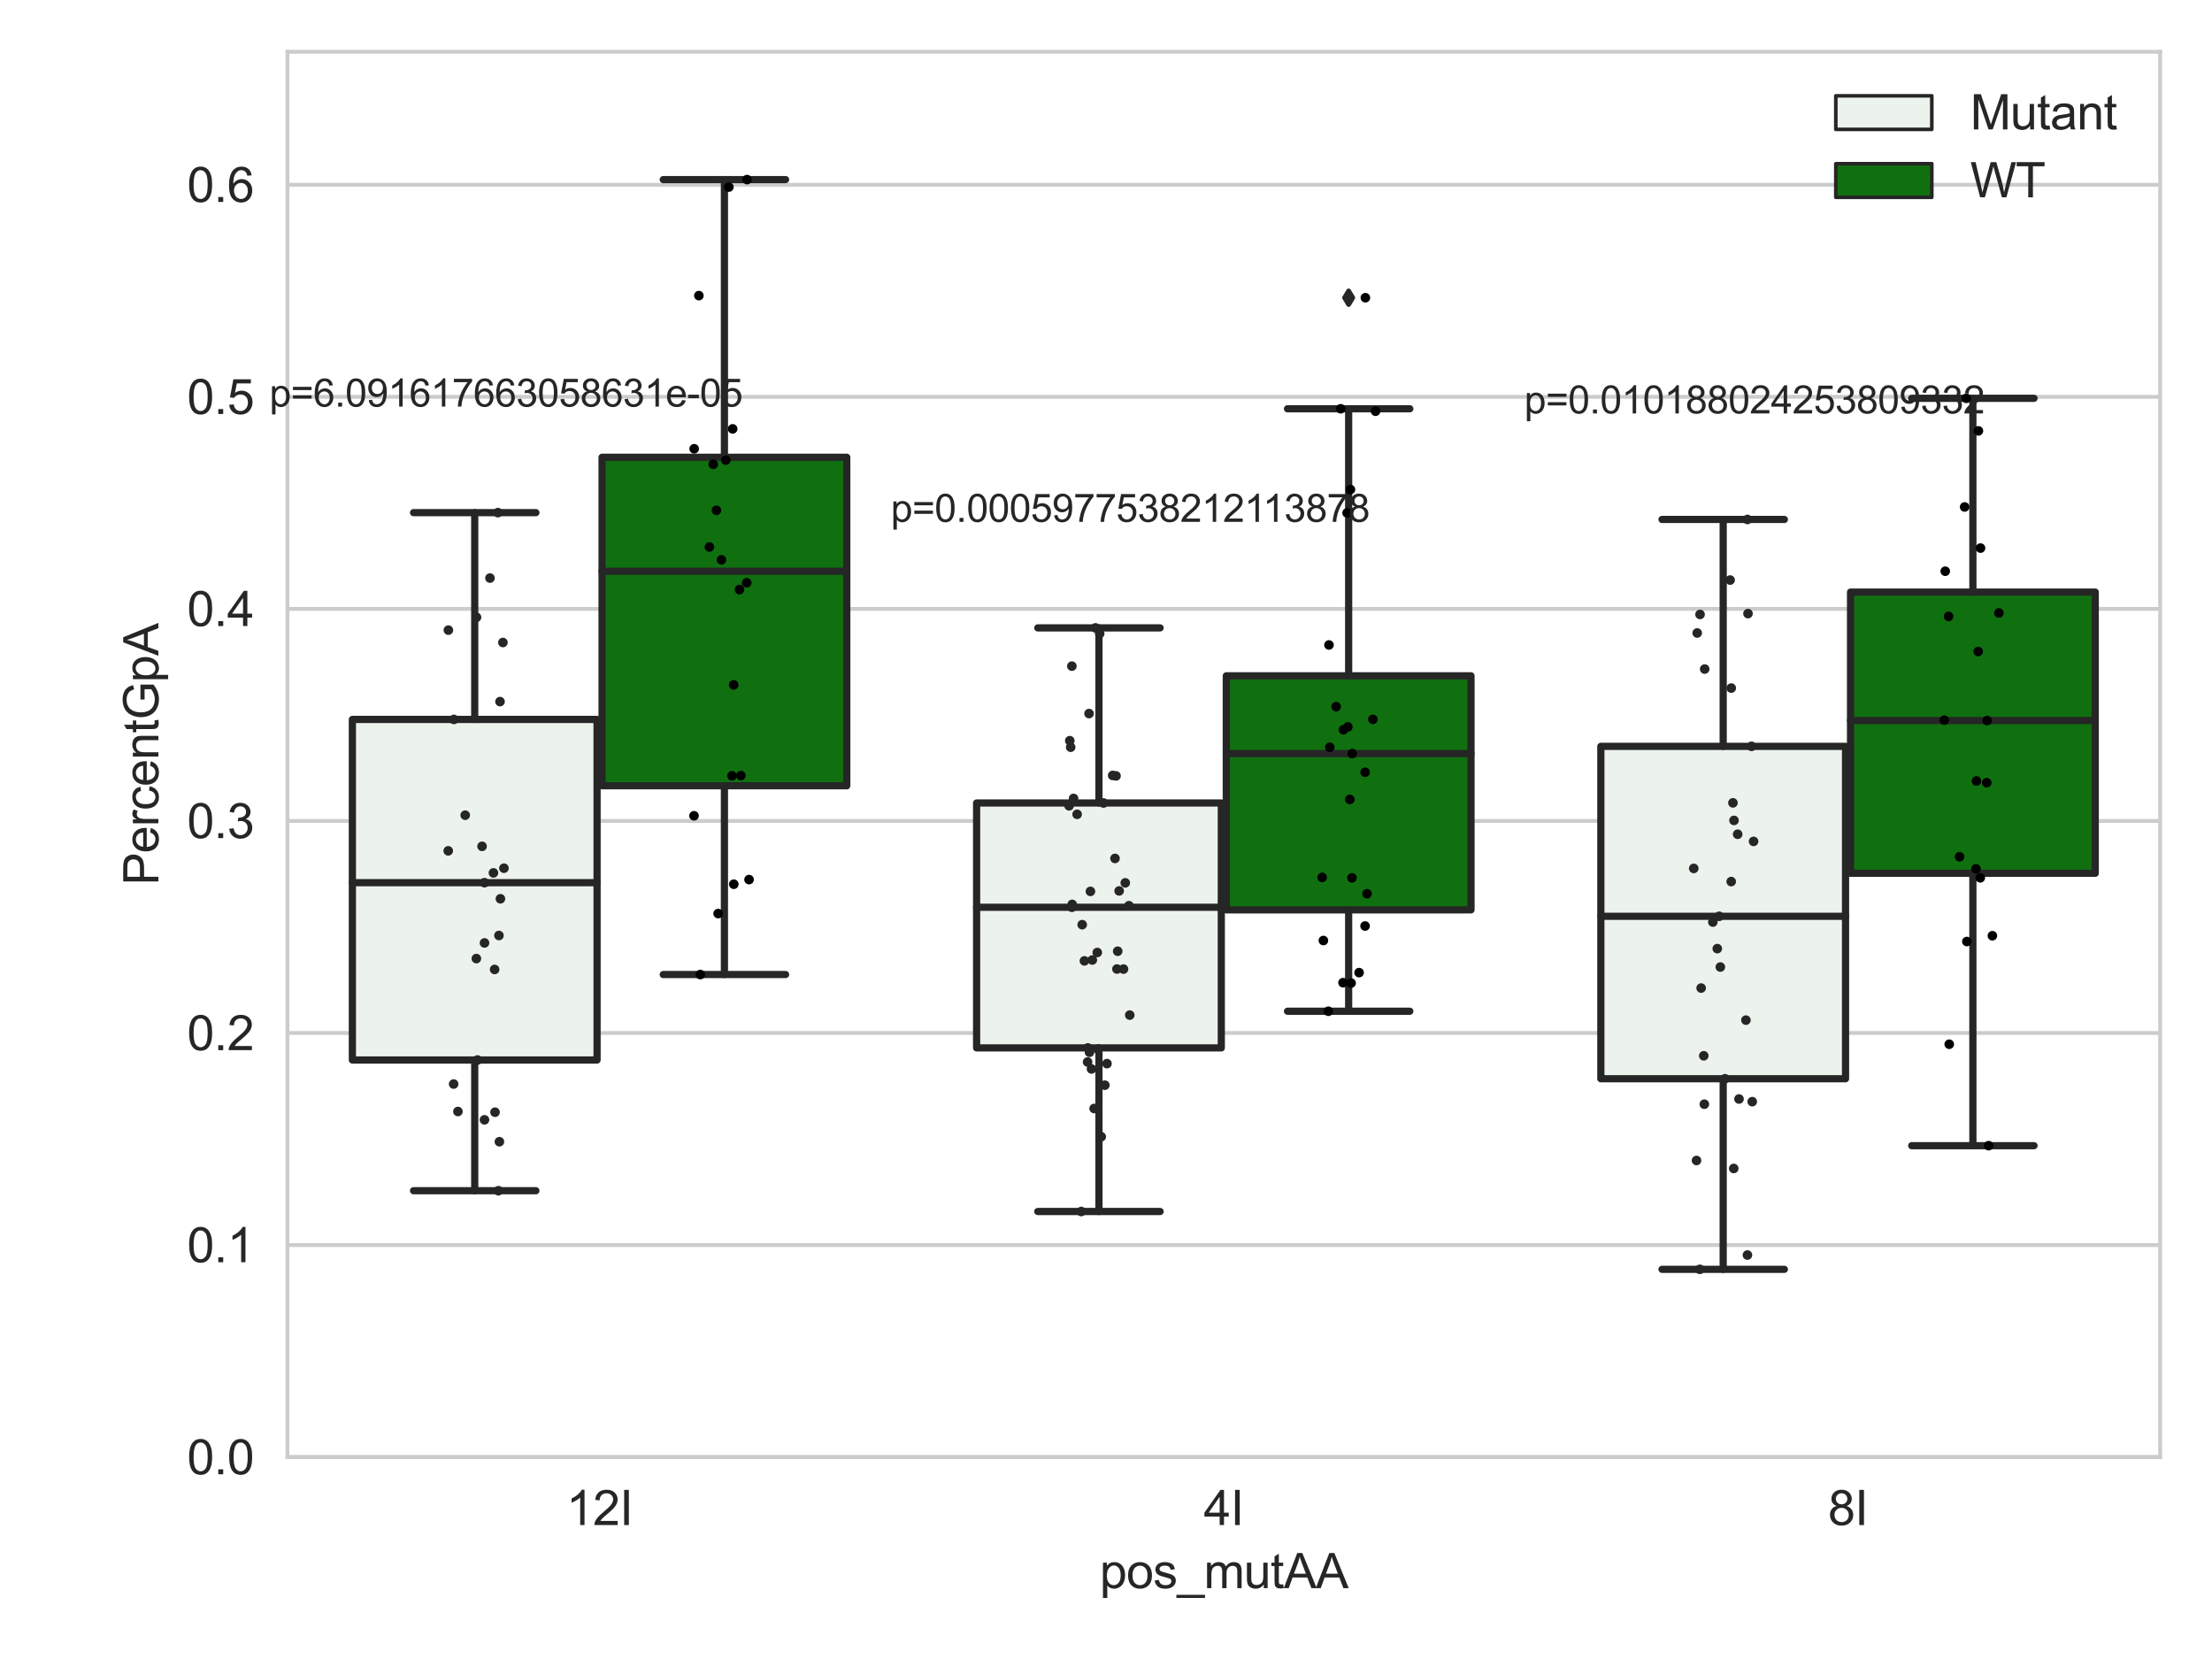 <?xml version="1.0" encoding="utf-8" standalone="no"?>
<!DOCTYPE svg PUBLIC "-//W3C//DTD SVG 1.1//EN"
  "http://www.w3.org/Graphics/SVG/1.1/DTD/svg11.dtd">
<svg xmlns:xlink="http://www.w3.org/1999/xlink" width="460.8pt" height="345.6pt" viewBox="0 0 460.8 345.6" xmlns="http://www.w3.org/2000/svg" version="1.1">
 <defs>
  <style type="text/css">*{stroke-linejoin: round; stroke-linecap: butt}</style>
 </defs>
 <g id="figure_1">
  <g id="patch_1">
   <path d="M 0 345.6 
L 460.8 345.6 
L 460.8 0 
L 0 0 
z
" style="fill: #ffffff"/>
  </g>
  <g id="axes_1">
   <g id="patch_2">
    <path d="M 59.881 303.539 
L 450 303.539 
L 450 10.8 
L 59.881 10.8 
z
" style="fill: #ffffff"/>
   </g>
   <g id="matplotlib.axis_1">
    <g id="xtick_1">
     <g id="text_1">
      <!-- 12I -->
      <g style="fill: #262626" transform="translate(117.951 317.697)scale(0.1 -0.1)">
       <defs>
        <path id="ArialMT-31" d="M 2384 0 
L 1822 0 
L 1822 3584 
Q 1619 3391 1289 3197 
Q 959 3003 697 2906 
L 697 3450 
Q 1169 3672 1522 3987 
Q 1875 4303 2022 4600 
L 2384 4600 
L 2384 0 
z
" transform="scale(0.016)"/>
        <path id="ArialMT-32" d="M 3222 541 
L 3222 0 
L 194 0 
Q 188 203 259 391 
Q 375 700 629 1000 
Q 884 1300 1366 1694 
Q 2113 2306 2375 2664 
Q 2638 3022 2638 3341 
Q 2638 3675 2398 3904 
Q 2159 4134 1775 4134 
Q 1369 4134 1125 3890 
Q 881 3647 878 3216 
L 300 3275 
Q 359 3922 746 4261 
Q 1134 4600 1788 4600 
Q 2447 4600 2831 4234 
Q 3216 3869 3216 3328 
Q 3216 3053 3103 2787 
Q 2991 2522 2730 2228 
Q 2469 1934 1863 1422 
Q 1356 997 1212 845 
Q 1069 694 975 541 
L 3222 541 
z
" transform="scale(0.016)"/>
        <path id="ArialMT-49" d="M 597 0 
L 597 4581 
L 1203 4581 
L 1203 0 
L 597 0 
z
" transform="scale(0.016)"/>
       </defs>
       <use xlink:href="#ArialMT-31"/>
       <use xlink:href="#ArialMT-32" x="55.615"/>
       <use xlink:href="#ArialMT-49" x="111.23"/>
      </g>
     </g>
    </g>
    <g id="xtick_2">
     <g id="text_2">
      <!-- 4I -->
      <g style="fill: #262626" transform="translate(250.771 317.697)scale(0.1 -0.1)">
       <defs>
        <path id="ArialMT-34" d="M 2069 0 
L 2069 1097 
L 81 1097 
L 81 1613 
L 2172 4581 
L 2631 4581 
L 2631 1613 
L 3250 1613 
L 3250 1097 
L 2631 1097 
L 2631 0 
L 2069 0 
z
M 2069 1613 
L 2069 3678 
L 634 1613 
L 2069 1613 
z
" transform="scale(0.016)"/>
       </defs>
       <use xlink:href="#ArialMT-34"/>
       <use xlink:href="#ArialMT-49" x="55.615"/>
      </g>
     </g>
    </g>
    <g id="xtick_3">
     <g id="text_3">
      <!-- 8I -->
      <g style="fill: #262626" transform="translate(380.811 317.697)scale(0.1 -0.1)">
       <defs>
        <path id="ArialMT-38" d="M 1131 2484 
Q 781 2613 612 2850 
Q 444 3088 444 3419 
Q 444 3919 803 4259 
Q 1163 4600 1759 4600 
Q 2359 4600 2725 4251 
Q 3091 3903 3091 3403 
Q 3091 3084 2923 2848 
Q 2756 2613 2416 2484 
Q 2838 2347 3058 2040 
Q 3278 1734 3278 1309 
Q 3278 722 2862 322 
Q 2447 -78 1769 -78 
Q 1091 -78 675 323 
Q 259 725 259 1325 
Q 259 1772 486 2073 
Q 713 2375 1131 2484 
z
M 1019 3438 
Q 1019 3113 1228 2906 
Q 1438 2700 1772 2700 
Q 2097 2700 2305 2904 
Q 2513 3109 2513 3406 
Q 2513 3716 2298 3927 
Q 2084 4138 1766 4138 
Q 1444 4138 1231 3931 
Q 1019 3725 1019 3438 
z
M 838 1322 
Q 838 1081 952 856 
Q 1066 631 1291 507 
Q 1516 384 1775 384 
Q 2178 384 2440 643 
Q 2703 903 2703 1303 
Q 2703 1709 2433 1975 
Q 2163 2241 1756 2241 
Q 1359 2241 1098 1978 
Q 838 1716 838 1322 
z
" transform="scale(0.016)"/>
       </defs>
       <use xlink:href="#ArialMT-38"/>
       <use xlink:href="#ArialMT-49" x="55.615"/>
      </g>
     </g>
    </g>
    <g id="text_4">
     <!-- pos_mutAA -->
     <g style="fill: #262626" transform="translate(229.095 330.842)scale(0.1 -0.1)">
      <defs>
       <path id="ArialMT-70" d="M 422 -1272 
L 422 3319 
L 934 3319 
L 934 2888 
Q 1116 3141 1344 3267 
Q 1572 3394 1897 3394 
Q 2322 3394 2647 3175 
Q 2972 2956 3137 2557 
Q 3303 2159 3303 1684 
Q 3303 1175 3120 767 
Q 2938 359 2589 142 
Q 2241 -75 1856 -75 
Q 1575 -75 1351 44 
Q 1128 163 984 344 
L 984 -1272 
L 422 -1272 
z
M 931 1641 
Q 931 1000 1190 694 
Q 1450 388 1819 388 
Q 2194 388 2461 705 
Q 2728 1022 2728 1688 
Q 2728 2322 2467 2637 
Q 2206 2953 1844 2953 
Q 1484 2953 1207 2617 
Q 931 2281 931 1641 
z
" transform="scale(0.016)"/>
       <path id="ArialMT-6f" d="M 213 1659 
Q 213 2581 725 3025 
Q 1153 3394 1769 3394 
Q 2453 3394 2887 2945 
Q 3322 2497 3322 1706 
Q 3322 1066 3130 698 
Q 2938 331 2570 128 
Q 2203 -75 1769 -75 
Q 1072 -75 642 372 
Q 213 819 213 1659 
z
M 791 1659 
Q 791 1022 1069 705 
Q 1347 388 1769 388 
Q 2188 388 2466 706 
Q 2744 1025 2744 1678 
Q 2744 2294 2464 2611 
Q 2184 2928 1769 2928 
Q 1347 2928 1069 2612 
Q 791 2297 791 1659 
z
" transform="scale(0.016)"/>
       <path id="ArialMT-73" d="M 197 991 
L 753 1078 
Q 800 744 1014 566 
Q 1228 388 1613 388 
Q 2000 388 2187 545 
Q 2375 703 2375 916 
Q 2375 1106 2209 1216 
Q 2094 1291 1634 1406 
Q 1016 1563 777 1677 
Q 538 1791 414 1992 
Q 291 2194 291 2438 
Q 291 2659 392 2848 
Q 494 3038 669 3163 
Q 800 3259 1026 3326 
Q 1253 3394 1513 3394 
Q 1903 3394 2198 3281 
Q 2494 3169 2634 2976 
Q 2775 2784 2828 2463 
L 2278 2388 
Q 2241 2644 2061 2787 
Q 1881 2931 1553 2931 
Q 1166 2931 1000 2803 
Q 834 2675 834 2503 
Q 834 2394 903 2306 
Q 972 2216 1119 2156 
Q 1203 2125 1616 2013 
Q 2213 1853 2448 1751 
Q 2684 1650 2818 1456 
Q 2953 1263 2953 975 
Q 2953 694 2789 445 
Q 2625 197 2315 61 
Q 2006 -75 1616 -75 
Q 969 -75 630 194 
Q 291 463 197 991 
z
" transform="scale(0.016)"/>
       <path id="ArialMT-5f" d="M -97 -1272 
L -97 -866 
L 3631 -866 
L 3631 -1272 
L -97 -1272 
z
" transform="scale(0.016)"/>
       <path id="ArialMT-6d" d="M 422 0 
L 422 3319 
L 925 3319 
L 925 2853 
Q 1081 3097 1340 3245 
Q 1600 3394 1931 3394 
Q 2300 3394 2536 3241 
Q 2772 3088 2869 2813 
Q 3263 3394 3894 3394 
Q 4388 3394 4653 3120 
Q 4919 2847 4919 2278 
L 4919 0 
L 4359 0 
L 4359 2091 
Q 4359 2428 4304 2576 
Q 4250 2725 4106 2815 
Q 3963 2906 3769 2906 
Q 3419 2906 3187 2673 
Q 2956 2441 2956 1928 
L 2956 0 
L 2394 0 
L 2394 2156 
Q 2394 2531 2256 2718 
Q 2119 2906 1806 2906 
Q 1569 2906 1367 2781 
Q 1166 2656 1075 2415 
Q 984 2175 984 1722 
L 984 0 
L 422 0 
z
" transform="scale(0.016)"/>
       <path id="ArialMT-75" d="M 2597 0 
L 2597 488 
Q 2209 -75 1544 -75 
Q 1250 -75 995 37 
Q 741 150 617 320 
Q 494 491 444 738 
Q 409 903 409 1263 
L 409 3319 
L 972 3319 
L 972 1478 
Q 972 1038 1006 884 
Q 1059 663 1231 536 
Q 1403 409 1656 409 
Q 1909 409 2131 539 
Q 2353 669 2445 892 
Q 2538 1116 2538 1541 
L 2538 3319 
L 3100 3319 
L 3100 0 
L 2597 0 
z
" transform="scale(0.016)"/>
       <path id="ArialMT-74" d="M 1650 503 
L 1731 6 
Q 1494 -44 1306 -44 
Q 1000 -44 831 53 
Q 663 150 594 308 
Q 525 466 525 972 
L 525 2881 
L 113 2881 
L 113 3319 
L 525 3319 
L 525 4141 
L 1084 4478 
L 1084 3319 
L 1650 3319 
L 1650 2881 
L 1084 2881 
L 1084 941 
Q 1084 700 1114 631 
Q 1144 563 1211 522 
Q 1278 481 1403 481 
Q 1497 481 1650 503 
z
" transform="scale(0.016)"/>
       <path id="ArialMT-41" d="M -9 0 
L 1750 4581 
L 2403 4581 
L 4278 0 
L 3588 0 
L 3053 1388 
L 1138 1388 
L 634 0 
L -9 0 
z
M 1313 1881 
L 2866 1881 
L 2388 3150 
Q 2169 3728 2063 4100 
Q 1975 3659 1816 3225 
L 1313 1881 
z
" transform="scale(0.016)"/>
      </defs>
      <use xlink:href="#ArialMT-70"/>
      <use xlink:href="#ArialMT-6f" x="55.615"/>
      <use xlink:href="#ArialMT-73" x="111.23"/>
      <use xlink:href="#ArialMT-5f" x="161.23"/>
      <use xlink:href="#ArialMT-6d" x="216.846"/>
      <use xlink:href="#ArialMT-75" x="300.146"/>
      <use xlink:href="#ArialMT-74" x="355.762"/>
      <use xlink:href="#ArialMT-41" x="383.545"/>
      <use xlink:href="#ArialMT-41" x="450.244"/>
     </g>
    </g>
   </g>
   <g id="matplotlib.axis_2">
    <g id="ytick_1">
     <g id="line2d_1">
      <path d="M 59.881 303.539 
L 450 303.539 
" clip-path="url(#pb76701f9ad)" style="fill: none; stroke: #cccccc; stroke-width: 0.8; stroke-linecap: round"/>
     </g>
     <g id="text_5">
      <!-- 0.0 -->
      <g style="fill: #262626" transform="translate(38.981 307.118)scale(0.1 -0.1)">
       <defs>
        <path id="ArialMT-30" d="M 266 2259 
Q 266 3072 433 3567 
Q 600 4063 929 4331 
Q 1259 4600 1759 4600 
Q 2128 4600 2406 4451 
Q 2684 4303 2865 4023 
Q 3047 3744 3150 3342 
Q 3253 2941 3253 2259 
Q 3253 1453 3087 958 
Q 2922 463 2592 192 
Q 2263 -78 1759 -78 
Q 1097 -78 719 397 
Q 266 969 266 2259 
z
M 844 2259 
Q 844 1131 1108 757 
Q 1372 384 1759 384 
Q 2147 384 2411 759 
Q 2675 1134 2675 2259 
Q 2675 3391 2411 3762 
Q 2147 4134 1753 4134 
Q 1366 4134 1134 3806 
Q 844 3388 844 2259 
z
" transform="scale(0.016)"/>
        <path id="ArialMT-2e" d="M 581 0 
L 581 641 
L 1222 641 
L 1222 0 
L 581 0 
z
" transform="scale(0.016)"/>
       </defs>
       <use xlink:href="#ArialMT-30"/>
       <use xlink:href="#ArialMT-2e" x="55.615"/>
       <use xlink:href="#ArialMT-30" x="83.398"/>
      </g>
     </g>
    </g>
    <g id="ytick_2">
     <g id="line2d_2">
      <path d="M 59.881 259.364 
L 450 259.364 
" clip-path="url(#pb76701f9ad)" style="fill: none; stroke: #cccccc; stroke-width: 0.8; stroke-linecap: round"/>
     </g>
     <g id="text_6">
      <!-- 0.1 -->
      <g style="fill: #262626" transform="translate(38.981 262.943)scale(0.1 -0.1)">
       <use xlink:href="#ArialMT-30"/>
       <use xlink:href="#ArialMT-2e" x="55.615"/>
       <use xlink:href="#ArialMT-31" x="83.398"/>
      </g>
     </g>
    </g>
    <g id="ytick_3">
     <g id="line2d_3">
      <path d="M 59.881 215.189 
L 450 215.189 
" clip-path="url(#pb76701f9ad)" style="fill: none; stroke: #cccccc; stroke-width: 0.8; stroke-linecap: round"/>
     </g>
     <g id="text_7">
      <!-- 0.2 -->
      <g style="fill: #262626" transform="translate(38.981 218.768)scale(0.1 -0.1)">
       <use xlink:href="#ArialMT-30"/>
       <use xlink:href="#ArialMT-2e" x="55.615"/>
       <use xlink:href="#ArialMT-32" x="83.398"/>
      </g>
     </g>
    </g>
    <g id="ytick_4">
     <g id="line2d_4">
      <path d="M 59.881 171.014 
L 450 171.014 
" clip-path="url(#pb76701f9ad)" style="fill: none; stroke: #cccccc; stroke-width: 0.8; stroke-linecap: round"/>
     </g>
     <g id="text_8">
      <!-- 0.3 -->
      <g style="fill: #262626" transform="translate(38.981 174.593)scale(0.1 -0.1)">
       <defs>
        <path id="ArialMT-33" d="M 269 1209 
L 831 1284 
Q 928 806 1161 595 
Q 1394 384 1728 384 
Q 2125 384 2398 659 
Q 2672 934 2672 1341 
Q 2672 1728 2419 1979 
Q 2166 2231 1775 2231 
Q 1616 2231 1378 2169 
L 1441 2663 
Q 1497 2656 1531 2656 
Q 1891 2656 2178 2843 
Q 2466 3031 2466 3422 
Q 2466 3731 2256 3934 
Q 2047 4138 1716 4138 
Q 1388 4138 1169 3931 
Q 950 3725 888 3313 
L 325 3413 
Q 428 3978 793 4289 
Q 1159 4600 1703 4600 
Q 2078 4600 2393 4439 
Q 2709 4278 2876 4000 
Q 3044 3722 3044 3409 
Q 3044 3113 2884 2869 
Q 2725 2625 2413 2481 
Q 2819 2388 3044 2092 
Q 3269 1797 3269 1353 
Q 3269 753 2831 336 
Q 2394 -81 1725 -81 
Q 1122 -81 723 278 
Q 325 638 269 1209 
z
" transform="scale(0.016)"/>
       </defs>
       <use xlink:href="#ArialMT-30"/>
       <use xlink:href="#ArialMT-2e" x="55.615"/>
       <use xlink:href="#ArialMT-33" x="83.398"/>
      </g>
     </g>
    </g>
    <g id="ytick_5">
     <g id="line2d_5">
      <path d="M 59.881 126.839 
L 450 126.839 
" clip-path="url(#pb76701f9ad)" style="fill: none; stroke: #cccccc; stroke-width: 0.8; stroke-linecap: round"/>
     </g>
     <g id="text_9">
      <!-- 0.4 -->
      <g style="fill: #262626" transform="translate(38.981 130.418)scale(0.1 -0.1)">
       <use xlink:href="#ArialMT-30"/>
       <use xlink:href="#ArialMT-2e" x="55.615"/>
       <use xlink:href="#ArialMT-34" x="83.398"/>
      </g>
     </g>
    </g>
    <g id="ytick_6">
     <g id="line2d_6">
      <path d="M 59.881 82.664 
L 450 82.664 
" clip-path="url(#pb76701f9ad)" style="fill: none; stroke: #cccccc; stroke-width: 0.8; stroke-linecap: round"/>
     </g>
     <g id="text_10">
      <!-- 0.5 -->
      <g style="fill: #262626" transform="translate(38.981 86.243)scale(0.1 -0.1)">
       <defs>
        <path id="ArialMT-35" d="M 266 1200 
L 856 1250 
Q 922 819 1161 601 
Q 1400 384 1738 384 
Q 2144 384 2425 690 
Q 2706 997 2706 1503 
Q 2706 1984 2436 2262 
Q 2166 2541 1728 2541 
Q 1456 2541 1237 2417 
Q 1019 2294 894 2097 
L 366 2166 
L 809 4519 
L 3088 4519 
L 3088 3981 
L 1259 3981 
L 1013 2750 
Q 1425 3038 1878 3038 
Q 2478 3038 2890 2622 
Q 3303 2206 3303 1553 
Q 3303 931 2941 478 
Q 2500 -78 1738 -78 
Q 1113 -78 717 272 
Q 322 622 266 1200 
z
" transform="scale(0.016)"/>
       </defs>
       <use xlink:href="#ArialMT-30"/>
       <use xlink:href="#ArialMT-2e" x="55.615"/>
       <use xlink:href="#ArialMT-35" x="83.398"/>
      </g>
     </g>
    </g>
    <g id="ytick_7">
     <g id="line2d_7">
      <path d="M 59.881 38.489 
L 450 38.489 
" clip-path="url(#pb76701f9ad)" style="fill: none; stroke: #cccccc; stroke-width: 0.8; stroke-linecap: round"/>
     </g>
     <g id="text_11">
      <!-- 0.6 -->
      <g style="fill: #262626" transform="translate(38.981 42.068)scale(0.1 -0.1)">
       <defs>
        <path id="ArialMT-36" d="M 3184 3459 
L 2625 3416 
Q 2550 3747 2413 3897 
Q 2184 4138 1850 4138 
Q 1581 4138 1378 3988 
Q 1113 3794 959 3422 
Q 806 3050 800 2363 
Q 1003 2672 1297 2822 
Q 1591 2972 1913 2972 
Q 2475 2972 2870 2558 
Q 3266 2144 3266 1488 
Q 3266 1056 3080 686 
Q 2894 316 2569 119 
Q 2244 -78 1831 -78 
Q 1128 -78 684 439 
Q 241 956 241 2144 
Q 241 3472 731 4075 
Q 1159 4600 1884 4600 
Q 2425 4600 2770 4297 
Q 3116 3994 3184 3459 
z
M 888 1484 
Q 888 1194 1011 928 
Q 1134 663 1356 523 
Q 1578 384 1822 384 
Q 2178 384 2434 671 
Q 2691 959 2691 1453 
Q 2691 1928 2437 2201 
Q 2184 2475 1800 2475 
Q 1419 2475 1153 2201 
Q 888 1928 888 1484 
z
" transform="scale(0.016)"/>
       </defs>
       <use xlink:href="#ArialMT-30"/>
       <use xlink:href="#ArialMT-2e" x="55.615"/>
       <use xlink:href="#ArialMT-36" x="83.398"/>
      </g>
     </g>
    </g>
    <g id="text_12">
     <!-- PercentGpA -->
     <g style="fill: #262626" transform="translate(32.994 184.405)rotate(-90)scale(0.1 -0.1)">
      <defs>
       <path id="ArialMT-50" d="M 494 0 
L 494 4581 
L 2222 4581 
Q 2678 4581 2919 4538 
Q 3256 4481 3484 4323 
Q 3713 4166 3852 3881 
Q 3991 3597 3991 3256 
Q 3991 2672 3619 2267 
Q 3247 1863 2275 1863 
L 1100 1863 
L 1100 0 
L 494 0 
z
M 1100 2403 
L 2284 2403 
Q 2872 2403 3119 2622 
Q 3366 2841 3366 3238 
Q 3366 3525 3220 3729 
Q 3075 3934 2838 4000 
Q 2684 4041 2272 4041 
L 1100 4041 
L 1100 2403 
z
" transform="scale(0.016)"/>
       <path id="ArialMT-65" d="M 2694 1069 
L 3275 997 
Q 3138 488 2766 206 
Q 2394 -75 1816 -75 
Q 1088 -75 661 373 
Q 234 822 234 1631 
Q 234 2469 665 2931 
Q 1097 3394 1784 3394 
Q 2450 3394 2872 2941 
Q 3294 2488 3294 1666 
Q 3294 1616 3291 1516 
L 816 1516 
Q 847 969 1125 678 
Q 1403 388 1819 388 
Q 2128 388 2347 550 
Q 2566 713 2694 1069 
z
M 847 1978 
L 2700 1978 
Q 2663 2397 2488 2606 
Q 2219 2931 1791 2931 
Q 1403 2931 1139 2672 
Q 875 2413 847 1978 
z
" transform="scale(0.016)"/>
       <path id="ArialMT-72" d="M 416 0 
L 416 3319 
L 922 3319 
L 922 2816 
Q 1116 3169 1280 3281 
Q 1444 3394 1641 3394 
Q 1925 3394 2219 3213 
L 2025 2691 
Q 1819 2813 1613 2813 
Q 1428 2813 1281 2702 
Q 1134 2591 1072 2394 
Q 978 2094 978 1738 
L 978 0 
L 416 0 
z
" transform="scale(0.016)"/>
       <path id="ArialMT-63" d="M 2588 1216 
L 3141 1144 
Q 3050 572 2676 248 
Q 2303 -75 1759 -75 
Q 1078 -75 664 370 
Q 250 816 250 1647 
Q 250 2184 428 2587 
Q 606 2991 970 3192 
Q 1334 3394 1763 3394 
Q 2303 3394 2647 3120 
Q 2991 2847 3088 2344 
L 2541 2259 
Q 2463 2594 2264 2762 
Q 2066 2931 1784 2931 
Q 1359 2931 1093 2626 
Q 828 2322 828 1663 
Q 828 994 1084 691 
Q 1341 388 1753 388 
Q 2084 388 2306 591 
Q 2528 794 2588 1216 
z
" transform="scale(0.016)"/>
       <path id="ArialMT-6e" d="M 422 0 
L 422 3319 
L 928 3319 
L 928 2847 
Q 1294 3394 1984 3394 
Q 2284 3394 2536 3286 
Q 2788 3178 2913 3003 
Q 3038 2828 3088 2588 
Q 3119 2431 3119 2041 
L 3119 0 
L 2556 0 
L 2556 2019 
Q 2556 2363 2490 2533 
Q 2425 2703 2258 2804 
Q 2091 2906 1866 2906 
Q 1506 2906 1245 2678 
Q 984 2450 984 1813 
L 984 0 
L 422 0 
z
" transform="scale(0.016)"/>
       <path id="ArialMT-47" d="M 2638 1797 
L 2638 2334 
L 4578 2338 
L 4578 638 
Q 4131 281 3656 101 
Q 3181 -78 2681 -78 
Q 2006 -78 1454 211 
Q 903 500 622 1047 
Q 341 1594 341 2269 
Q 341 2938 620 3517 
Q 900 4097 1425 4378 
Q 1950 4659 2634 4659 
Q 3131 4659 3532 4498 
Q 3934 4338 4162 4050 
Q 4391 3763 4509 3300 
L 3963 3150 
Q 3859 3500 3706 3700 
Q 3553 3900 3268 4020 
Q 2984 4141 2638 4141 
Q 2222 4141 1919 4014 
Q 1616 3888 1430 3681 
Q 1244 3475 1141 3228 
Q 966 2803 966 2306 
Q 966 1694 1177 1281 
Q 1388 869 1791 669 
Q 2194 469 2647 469 
Q 3041 469 3416 620 
Q 3791 772 3984 944 
L 3984 1797 
L 2638 1797 
z
" transform="scale(0.016)"/>
      </defs>
      <use xlink:href="#ArialMT-50"/>
      <use xlink:href="#ArialMT-65" x="66.699"/>
      <use xlink:href="#ArialMT-72" x="122.314"/>
      <use xlink:href="#ArialMT-63" x="155.615"/>
      <use xlink:href="#ArialMT-65" x="205.615"/>
      <use xlink:href="#ArialMT-6e" x="261.23"/>
      <use xlink:href="#ArialMT-74" x="316.846"/>
      <use xlink:href="#ArialMT-47" x="344.629"/>
      <use xlink:href="#ArialMT-70" x="422.412"/>
      <use xlink:href="#ArialMT-41" x="478.027"/>
     </g>
    </g>
   </g>
   <g id="patch_3">
    <path d="M 73.405 220.821 
L 124.381 220.821 
L 124.381 149.87 
L 73.405 149.87 
L 73.405 220.821 
z
" clip-path="url(#pb76701f9ad)" style="fill: #ecf2ec; stroke: #262626; stroke-width: 1.5; stroke-linejoin: miter"/>
   </g>
   <g id="patch_4">
    <path d="M 125.421 163.693 
L 176.397 163.693 
L 176.397 95.258 
L 125.421 95.258 
L 125.421 163.693 
z
" clip-path="url(#pb76701f9ad)" style="fill: #107010; stroke: #262626; stroke-width: 1.5; stroke-linejoin: miter"/>
   </g>
   <g id="patch_5">
    <path d="M 203.445 218.3 
L 254.42 218.3 
L 254.42 167.278 
L 203.445 167.278 
L 203.445 218.3 
z
" clip-path="url(#pb76701f9ad)" style="fill: #ecf2ec; stroke: #262626; stroke-width: 1.5; stroke-linejoin: miter"/>
   </g>
   <g id="patch_6">
    <path d="M 255.461 189.543 
L 306.436 189.543 
L 306.436 140.787 
L 255.461 140.787 
L 255.461 189.543 
z
" clip-path="url(#pb76701f9ad)" style="fill: #107010; stroke: #262626; stroke-width: 1.5; stroke-linejoin: miter"/>
   </g>
   <g id="patch_7">
    <path d="M 333.485 224.725 
L 384.46 224.725 
L 384.46 155.477 
L 333.485 155.477 
L 333.485 224.725 
z
" clip-path="url(#pb76701f9ad)" style="fill: #ecf2ec; stroke: #262626; stroke-width: 1.5; stroke-linejoin: miter"/>
   </g>
   <g id="patch_8">
    <path d="M 385.5 181.928 
L 436.476 181.928 
L 436.476 123.344 
L 385.5 123.344 
L 385.5 181.928 
z
" clip-path="url(#pb76701f9ad)" style="fill: #107010; stroke: #262626; stroke-width: 1.5; stroke-linejoin: miter"/>
   </g>
   <g id="patch_9">
    <path d="M 124.901 303.539 
L 124.901 303.539 
L 124.901 303.539 
L 124.901 303.539 
z
" clip-path="url(#pb76701f9ad)" style="fill: #ecf2ec; stroke: #262626; stroke-width: 0.75; stroke-linejoin: miter"/>
   </g>
   <g id="patch_10">
    <path d="M 124.901 303.539 
L 124.901 303.539 
L 124.901 303.539 
L 124.901 303.539 
z
" clip-path="url(#pb76701f9ad)" style="fill: #107010; stroke: #262626; stroke-width: 0.75; stroke-linejoin: miter"/>
   </g>
   <g id="PathCollection_1"/>
   <g id="PathCollection_2"/>
   <g id="line2d_8">
    <path d="M 98.893 220.821 
L 98.893 248.051 
" clip-path="url(#pb76701f9ad)" style="fill: none; stroke: #262626; stroke-width: 1.5; stroke-linecap: round"/>
   </g>
   <g id="line2d_9">
    <path d="M 98.893 149.87 
L 98.893 106.792 
" clip-path="url(#pb76701f9ad)" style="fill: none; stroke: #262626; stroke-width: 1.5; stroke-linecap: round"/>
   </g>
   <g id="line2d_10">
    <path d="M 86.149 248.051 
L 111.637 248.051 
" clip-path="url(#pb76701f9ad)" style="fill: none; stroke: #262626; stroke-width: 1.5; stroke-linecap: round"/>
   </g>
   <g id="line2d_11">
    <path d="M 86.149 106.792 
L 111.637 106.792 
" clip-path="url(#pb76701f9ad)" style="fill: none; stroke: #262626; stroke-width: 1.5; stroke-linecap: round"/>
   </g>
   <g id="line2d_12"/>
   <g id="line2d_13">
    <path d="M 150.909 163.693 
L 150.909 203.014 
" clip-path="url(#pb76701f9ad)" style="fill: none; stroke: #262626; stroke-width: 1.5; stroke-linecap: round"/>
   </g>
   <g id="line2d_14">
    <path d="M 150.909 95.258 
L 150.909 37.413 
" clip-path="url(#pb76701f9ad)" style="fill: none; stroke: #262626; stroke-width: 1.5; stroke-linecap: round"/>
   </g>
   <g id="line2d_15">
    <path d="M 138.165 203.014 
L 163.653 203.014 
" clip-path="url(#pb76701f9ad)" style="fill: none; stroke: #262626; stroke-width: 1.5; stroke-linecap: round"/>
   </g>
   <g id="line2d_16">
    <path d="M 138.165 37.413 
L 163.653 37.413 
" clip-path="url(#pb76701f9ad)" style="fill: none; stroke: #262626; stroke-width: 1.5; stroke-linecap: round"/>
   </g>
   <g id="line2d_17"/>
   <g id="line2d_18">
    <path d="M 228.933 218.3 
L 228.933 252.377 
" clip-path="url(#pb76701f9ad)" style="fill: none; stroke: #262626; stroke-width: 1.5; stroke-linecap: round"/>
   </g>
   <g id="line2d_19">
    <path d="M 228.933 167.278 
L 228.933 130.8 
" clip-path="url(#pb76701f9ad)" style="fill: none; stroke: #262626; stroke-width: 1.5; stroke-linecap: round"/>
   </g>
   <g id="line2d_20">
    <path d="M 216.189 252.377 
L 241.677 252.377 
" clip-path="url(#pb76701f9ad)" style="fill: none; stroke: #262626; stroke-width: 1.5; stroke-linecap: round"/>
   </g>
   <g id="line2d_21">
    <path d="M 216.189 130.8 
L 241.677 130.8 
" clip-path="url(#pb76701f9ad)" style="fill: none; stroke: #262626; stroke-width: 1.5; stroke-linecap: round"/>
   </g>
   <g id="line2d_22"/>
   <g id="line2d_23">
    <path d="M 280.949 189.543 
L 280.949 210.66 
" clip-path="url(#pb76701f9ad)" style="fill: none; stroke: #262626; stroke-width: 1.5; stroke-linecap: round"/>
   </g>
   <g id="line2d_24">
    <path d="M 280.949 140.787 
L 280.949 85.156 
" clip-path="url(#pb76701f9ad)" style="fill: none; stroke: #262626; stroke-width: 1.5; stroke-linecap: round"/>
   </g>
   <g id="line2d_25">
    <path d="M 268.205 210.66 
L 293.692 210.66 
" clip-path="url(#pb76701f9ad)" style="fill: none; stroke: #262626; stroke-width: 1.5; stroke-linecap: round"/>
   </g>
   <g id="line2d_26">
    <path d="M 268.205 85.156 
L 293.692 85.156 
" clip-path="url(#pb76701f9ad)" style="fill: none; stroke: #262626; stroke-width: 1.5; stroke-linecap: round"/>
   </g>
   <g id="line2d_27">
    <defs>
     <path id="m59cebe89f1" d="M -0 1.414 
L 0.849 0 
L 0 -1.414 
L -0.849 -0 
z
" style="stroke: #262626; stroke-linejoin: miter"/>
    </defs>
    <g clip-path="url(#pb76701f9ad)">
     <use xlink:href="#m59cebe89f1" x="280.949" y="62.021" style="fill: #262626; stroke: #262626; stroke-linejoin: miter"/>
    </g>
   </g>
   <g id="line2d_28">
    <path d="M 358.972 224.725 
L 358.972 264.425 
" clip-path="url(#pb76701f9ad)" style="fill: none; stroke: #262626; stroke-width: 1.5; stroke-linecap: round"/>
   </g>
   <g id="line2d_29">
    <path d="M 358.972 155.477 
L 358.972 108.211 
" clip-path="url(#pb76701f9ad)" style="fill: none; stroke: #262626; stroke-width: 1.5; stroke-linecap: round"/>
   </g>
   <g id="line2d_30">
    <path d="M 346.228 264.425 
L 371.716 264.425 
" clip-path="url(#pb76701f9ad)" style="fill: none; stroke: #262626; stroke-width: 1.5; stroke-linecap: round"/>
   </g>
   <g id="line2d_31">
    <path d="M 346.228 108.211 
L 371.716 108.211 
" clip-path="url(#pb76701f9ad)" style="fill: none; stroke: #262626; stroke-width: 1.5; stroke-linecap: round"/>
   </g>
   <g id="line2d_32"/>
   <g id="line2d_33">
    <path d="M 410.988 181.928 
L 410.988 238.666 
" clip-path="url(#pb76701f9ad)" style="fill: none; stroke: #262626; stroke-width: 1.5; stroke-linecap: round"/>
   </g>
   <g id="line2d_34">
    <path d="M 410.988 123.344 
L 410.988 82.975 
" clip-path="url(#pb76701f9ad)" style="fill: none; stroke: #262626; stroke-width: 1.5; stroke-linecap: round"/>
   </g>
   <g id="line2d_35">
    <path d="M 398.244 238.666 
L 423.732 238.666 
" clip-path="url(#pb76701f9ad)" style="fill: none; stroke: #262626; stroke-width: 1.5; stroke-linecap: round"/>
   </g>
   <g id="line2d_36">
    <path d="M 398.244 82.975 
L 423.732 82.975 
" clip-path="url(#pb76701f9ad)" style="fill: none; stroke: #262626; stroke-width: 1.5; stroke-linecap: round"/>
   </g>
   <g id="line2d_37"/>
   <g id="line2d_38">
    <path d="M 73.405 183.879 
L 124.381 183.879 
" clip-path="url(#pb76701f9ad)" style="fill: none; stroke: #262626; stroke-width: 1.5; stroke-linecap: round"/>
   </g>
   <g id="line2d_39">
    <path d="M 125.421 119.011 
L 176.397 119.011 
" clip-path="url(#pb76701f9ad)" style="fill: none; stroke: #262626; stroke-width: 1.5; stroke-linecap: round"/>
   </g>
   <g id="line2d_40">
    <path d="M 203.445 189 
L 254.42 189 
" clip-path="url(#pb76701f9ad)" style="fill: none; stroke: #262626; stroke-width: 1.5; stroke-linecap: round"/>
   </g>
   <g id="line2d_41">
    <path d="M 255.461 156.985 
L 306.436 156.985 
" clip-path="url(#pb76701f9ad)" style="fill: none; stroke: #262626; stroke-width: 1.5; stroke-linecap: round"/>
   </g>
   <g id="line2d_42">
    <path d="M 333.485 190.884 
L 384.46 190.884 
" clip-path="url(#pb76701f9ad)" style="fill: none; stroke: #262626; stroke-width: 1.5; stroke-linecap: round"/>
   </g>
   <g id="line2d_43">
    <path d="M 385.5 150.104 
L 436.476 150.104 
" clip-path="url(#pb76701f9ad)" style="fill: none; stroke: #262626; stroke-width: 1.5; stroke-linecap: round"/>
   </g>
   <g id="patch_11">
    <path d="M 59.881 303.539 
L 59.881 10.8 
" style="fill: none; stroke: #cccccc; stroke-width: 0.8; stroke-linejoin: miter; stroke-linecap: square"/>
   </g>
   <g id="patch_12">
    <path d="M 450 303.539 
L 450 10.8 
" style="fill: none; stroke: #cccccc; stroke-width: 0.8; stroke-linejoin: miter; stroke-linecap: square"/>
   </g>
   <g id="patch_13">
    <path d="M 59.881 303.539 
L 450 303.539 
" style="fill: none; stroke: #cccccc; stroke-width: 0.8; stroke-linejoin: miter; stroke-linecap: square"/>
   </g>
   <g id="patch_14">
    <path d="M 59.881 10.8 
L 450 10.8 
" style="fill: none; stroke: #cccccc; stroke-width: 0.8; stroke-linejoin: miter; stroke-linecap: square"/>
   </g>
   <g id="PathCollection_3">
    <defs>
     <path id="C0_0_dd43652e86" d="M 0 1 
C 0.265 1 0.52 0.895 0.707 0.707 
C 0.895 0.52 1 0.265 1 -0 
C 1 -0.265 0.895 -0.52 0.707 -0.707 
C 0.52 -0.895 0.265 -1 0 -1 
C -0.265 -1 -0.52 -0.895 -0.707 -0.707 
C -0.895 -0.52 -1 -0.265 -1 0 
C -1 0.265 -0.895 0.52 -0.707 0.707 
C -0.52 0.895 -0.265 1 0 1 
z
"/>
    </defs>
    <g clip-path="url(#pb76701f9ad)">
     <use xlink:href="#C0_0_dd43652e86" x="103.04" y="201.954" style="fill: #262626"/>
    </g>
    <g clip-path="url(#pb76701f9ad)">
     <use xlink:href="#C0_0_dd43652e86" x="93.404" y="131.269" style="fill: #262626"/>
    </g>
    <g clip-path="url(#pb76701f9ad)">
     <use xlink:href="#C0_0_dd43652e86" x="100.928" y="183.879" style="fill: #262626"/>
    </g>
    <g clip-path="url(#pb76701f9ad)">
     <use xlink:href="#C0_0_dd43652e86" x="102.071" y="120.422" style="fill: #262626"/>
    </g>
    <g clip-path="url(#pb76701f9ad)">
     <use xlink:href="#C0_0_dd43652e86" x="100.931" y="196.432" style="fill: #262626"/>
    </g>
    <g clip-path="url(#pb76701f9ad)">
     <use xlink:href="#C0_0_dd43652e86" x="100.422" y="176.306" style="fill: #262626"/>
    </g>
    <g clip-path="url(#pb76701f9ad)">
     <use xlink:href="#C0_0_dd43652e86" x="94.552" y="149.87" style="fill: #262626"/>
    </g>
    <g clip-path="url(#pb76701f9ad)">
     <use xlink:href="#C0_0_dd43652e86" x="99.237" y="199.688" style="fill: #262626"/>
    </g>
    <g clip-path="url(#pb76701f9ad)">
     <use xlink:href="#C0_0_dd43652e86" x="99.268" y="128.593" style="fill: #262626"/>
    </g>
    <g clip-path="url(#pb76701f9ad)">
     <use xlink:href="#C0_0_dd43652e86" x="104.98" y="180.863" style="fill: #262626"/>
    </g>
    <g clip-path="url(#pb76701f9ad)">
     <use xlink:href="#C0_0_dd43652e86" x="103.94" y="194.882" style="fill: #262626"/>
    </g>
    <g clip-path="url(#pb76701f9ad)">
     <use xlink:href="#C0_0_dd43652e86" x="94.502" y="225.825" style="fill: #262626"/>
    </g>
    <g clip-path="url(#pb76701f9ad)">
     <use xlink:href="#C0_0_dd43652e86" x="104.163" y="146.159" style="fill: #262626"/>
    </g>
    <g clip-path="url(#pb76701f9ad)">
     <use xlink:href="#C0_0_dd43652e86" x="96.914" y="169.819" style="fill: #262626"/>
    </g>
    <g clip-path="url(#pb76701f9ad)">
     <use xlink:href="#C0_0_dd43652e86" x="103.828" y="248.051" style="fill: #262626"/>
    </g>
    <g clip-path="url(#pb76701f9ad)">
     <use xlink:href="#C0_0_dd43652e86" x="103.725" y="106.792" style="fill: #262626"/>
    </g>
    <g clip-path="url(#pb76701f9ad)">
     <use xlink:href="#C0_0_dd43652e86" x="100.929" y="233.28" style="fill: #262626"/>
    </g>
    <g clip-path="url(#pb76701f9ad)">
     <use xlink:href="#C0_0_dd43652e86" x="103.123" y="231.693" style="fill: #262626"/>
    </g>
    <g clip-path="url(#pb76701f9ad)">
     <use xlink:href="#C0_0_dd43652e86" x="95.396" y="231.545" style="fill: #262626"/>
    </g>
    <g clip-path="url(#pb76701f9ad)">
     <use xlink:href="#C0_0_dd43652e86" x="104.035" y="237.838" style="fill: #262626"/>
    </g>
    <g clip-path="url(#pb76701f9ad)">
     <use xlink:href="#C0_0_dd43652e86" x="102.794" y="181.838" style="fill: #262626"/>
    </g>
    <g clip-path="url(#pb76701f9ad)">
     <use xlink:href="#C0_0_dd43652e86" x="104.765" y="133.844" style="fill: #262626"/>
    </g>
    <g clip-path="url(#pb76701f9ad)">
     <use xlink:href="#C0_0_dd43652e86" x="93.375" y="177.245" style="fill: #262626"/>
    </g>
    <g clip-path="url(#pb76701f9ad)">
     <use xlink:href="#C0_0_dd43652e86" x="99.472" y="220.821" style="fill: #262626"/>
    </g>
    <g clip-path="url(#pb76701f9ad)">
     <use xlink:href="#C0_0_dd43652e86" x="104.248" y="187.233" style="fill: #262626"/>
    </g>
   </g>
   <g id="PathCollection_4">
    <defs>
     <path id="C1_0_61cb68f869" d="M 0 1 
C 0.265 1 0.52 0.895 0.707 0.707 
C 0.895 0.52 1 0.265 1 -0 
C 1 -0.265 0.895 -0.52 0.707 -0.707 
C 0.52 -0.895 0.265 -1 0 -1 
C -0.265 -1 -0.52 -0.895 -0.707 -0.707 
C -0.895 -0.52 -1 -0.265 -1 0 
C -1 0.265 -0.895 0.52 -0.707 0.707 
C -0.52 0.895 -0.265 1 0 1 
z
"/>
    </defs>
    <g clip-path="url(#pb76701f9ad)">
     <use xlink:href="#C1_0_61cb68f869" x="144.609" y="93.484"/>
    </g>
    <g clip-path="url(#pb76701f9ad)">
     <use xlink:href="#C1_0_61cb68f869" x="152.863" y="184.202"/>
    </g>
    <g clip-path="url(#pb76701f9ad)">
     <use xlink:href="#C1_0_61cb68f869" x="149.242" y="106.306"/>
    </g>
    <g clip-path="url(#pb76701f9ad)">
     <use xlink:href="#C1_0_61cb68f869" x="148.584" y="96.721"/>
    </g>
    <g clip-path="url(#pb76701f9ad)">
     <use xlink:href="#C1_0_61cb68f869" x="144.579" y="169.941"/>
    </g>
    <g clip-path="url(#pb76701f9ad)">
     <use xlink:href="#C1_0_61cb68f869" x="156.043" y="183.234"/>
    </g>
    <g clip-path="url(#pb76701f9ad)">
     <use xlink:href="#C1_0_61cb68f869" x="147.79" y="113.951"/>
    </g>
    <g clip-path="url(#pb76701f9ad)">
     <use xlink:href="#C1_0_61cb68f869" x="151.837" y="38.968"/>
    </g>
    <g clip-path="url(#pb76701f9ad)">
     <use xlink:href="#C1_0_61cb68f869" x="145.587" y="61.585"/>
    </g>
    <g clip-path="url(#pb76701f9ad)">
     <use xlink:href="#C1_0_61cb68f869" x="150.296" y="116.624"/>
    </g>
    <g clip-path="url(#pb76701f9ad)">
     <use xlink:href="#C1_0_61cb68f869" x="145.89" y="203.014"/>
    </g>
    <g clip-path="url(#pb76701f9ad)">
     <use xlink:href="#C1_0_61cb68f869" x="154.336" y="161.569"/>
    </g>
    <g clip-path="url(#pb76701f9ad)">
     <use xlink:href="#C1_0_61cb68f869" x="152.489" y="161.61"/>
    </g>
    <g clip-path="url(#pb76701f9ad)">
     <use xlink:href="#C1_0_61cb68f869" x="152.844" y="142.675"/>
    </g>
    <g clip-path="url(#pb76701f9ad)">
     <use xlink:href="#C1_0_61cb68f869" x="155.549" y="121.397"/>
    </g>
    <g clip-path="url(#pb76701f9ad)">
     <use xlink:href="#C1_0_61cb68f869" x="154.046" y="122.818"/>
    </g>
    <g clip-path="url(#pb76701f9ad)">
     <use xlink:href="#C1_0_61cb68f869" x="149.603" y="190.315"/>
    </g>
    <g clip-path="url(#pb76701f9ad)">
     <use xlink:href="#C1_0_61cb68f869" x="151.199" y="95.85"/>
    </g>
    <g clip-path="url(#pb76701f9ad)">
     <use xlink:href="#C1_0_61cb68f869" x="152.626" y="89.339"/>
    </g>
    <g clip-path="url(#pb76701f9ad)">
     <use xlink:href="#C1_0_61cb68f869" x="155.628" y="37.413"/>
    </g>
   </g>
   <g id="PathCollection_5">
    <defs>
     <path id="C2_0_df1d4c92d4" d="M 0 1 
C 0.265 1 0.52 0.895 0.707 0.707 
C 0.895 0.52 1 0.265 1 -0 
C 1 -0.265 0.895 -0.52 0.707 -0.707 
C 0.52 -0.895 0.265 -1 0 -1 
C -0.265 -1 -0.52 -0.895 -0.707 -0.707 
C -0.895 -0.52 -1 -0.265 -1 0 
C -1 0.265 -0.895 0.52 -0.707 0.707 
C -0.52 0.895 -0.265 1 0 1 
z
"/>
    </defs>
    <g clip-path="url(#pb76701f9ad)">
     <use xlink:href="#C2_0_df1d4c92d4" x="222.71" y="167.862" style="fill: #262626"/>
    </g>
    <g clip-path="url(#pb76701f9ad)">
     <use xlink:href="#C2_0_df1d4c92d4" x="227.927" y="230.922" style="fill: #262626"/>
    </g>
    <g clip-path="url(#pb76701f9ad)">
     <use xlink:href="#C2_0_df1d4c92d4" x="235.181" y="188.675" style="fill: #262626"/>
    </g>
    <g clip-path="url(#pb76701f9ad)">
     <use xlink:href="#C2_0_df1d4c92d4" x="233.141" y="185.595" style="fill: #262626"/>
    </g>
    <g clip-path="url(#pb76701f9ad)">
     <use xlink:href="#C2_0_df1d4c92d4" x="234.047" y="201.88" style="fill: #262626"/>
    </g>
    <g clip-path="url(#pb76701f9ad)">
     <use xlink:href="#C2_0_df1d4c92d4" x="223.358" y="188.4" style="fill: #262626"/>
    </g>
    <g clip-path="url(#pb76701f9ad)">
     <use xlink:href="#C2_0_df1d4c92d4" x="226.619" y="218.3" style="fill: #262626"/>
    </g>
    <g clip-path="url(#pb76701f9ad)">
     <use xlink:href="#C2_0_df1d4c92d4" x="229.409" y="236.805" style="fill: #262626"/>
    </g>
    <g clip-path="url(#pb76701f9ad)">
     <use xlink:href="#C2_0_df1d4c92d4" x="223.295" y="189" style="fill: #262626"/>
    </g>
    <g clip-path="url(#pb76701f9ad)">
     <use xlink:href="#C2_0_df1d4c92d4" x="225.907" y="200.168" style="fill: #262626"/>
    </g>
    <g clip-path="url(#pb76701f9ad)">
     <use xlink:href="#C2_0_df1d4c92d4" x="224.384" y="169.635" style="fill: #262626"/>
    </g>
    <g clip-path="url(#pb76701f9ad)">
     <use xlink:href="#C2_0_df1d4c92d4" x="222.858" y="154.298" style="fill: #262626"/>
    </g>
    <g clip-path="url(#pb76701f9ad)">
     <use xlink:href="#C2_0_df1d4c92d4" x="227.381" y="222.681" style="fill: #262626"/>
    </g>
    <g clip-path="url(#pb76701f9ad)">
     <use xlink:href="#C2_0_df1d4c92d4" x="226.87" y="148.649" style="fill: #262626"/>
    </g>
    <g clip-path="url(#pb76701f9ad)">
     <use xlink:href="#C2_0_df1d4c92d4" x="227.157" y="185.691" style="fill: #262626"/>
    </g>
    <g clip-path="url(#pb76701f9ad)">
     <use xlink:href="#C2_0_df1d4c92d4" x="228.583" y="198.423" style="fill: #262626"/>
    </g>
    <g clip-path="url(#pb76701f9ad)">
     <use xlink:href="#C2_0_df1d4c92d4" x="232.277" y="178.827" style="fill: #262626"/>
    </g>
    <g clip-path="url(#pb76701f9ad)">
     <use xlink:href="#C2_0_df1d4c92d4" x="223.642" y="166.329" style="fill: #262626"/>
    </g>
    <g clip-path="url(#pb76701f9ad)">
     <use xlink:href="#C2_0_df1d4c92d4" x="225.245" y="252.377" style="fill: #262626"/>
    </g>
    <g clip-path="url(#pb76701f9ad)">
     <use xlink:href="#C2_0_df1d4c92d4" x="226.962" y="219.207" style="fill: #262626"/>
    </g>
    <g clip-path="url(#pb76701f9ad)">
     <use xlink:href="#C2_0_df1d4c92d4" x="223.29" y="138.769" style="fill: #262626"/>
    </g>
    <g clip-path="url(#pb76701f9ad)">
     <use xlink:href="#C2_0_df1d4c92d4" x="230.16" y="226.066" style="fill: #262626"/>
    </g>
    <g clip-path="url(#pb76701f9ad)">
     <use xlink:href="#C2_0_df1d4c92d4" x="229.085" y="131.993" style="fill: #262626"/>
    </g>
    <g clip-path="url(#pb76701f9ad)">
     <use xlink:href="#C2_0_df1d4c92d4" x="229.881" y="167.278" style="fill: #262626"/>
    </g>
    <g clip-path="url(#pb76701f9ad)">
     <use xlink:href="#C2_0_df1d4c92d4" x="230.604" y="221.575" style="fill: #262626"/>
    </g>
    <g clip-path="url(#pb76701f9ad)">
     <use xlink:href="#C2_0_df1d4c92d4" x="232.837" y="198.156" style="fill: #262626"/>
    </g>
    <g clip-path="url(#pb76701f9ad)">
     <use xlink:href="#C2_0_df1d4c92d4" x="225.441" y="192.627" style="fill: #262626"/>
    </g>
    <g clip-path="url(#pb76701f9ad)">
     <use xlink:href="#C2_0_df1d4c92d4" x="235.351" y="211.462" style="fill: #262626"/>
    </g>
    <g clip-path="url(#pb76701f9ad)">
     <use xlink:href="#C2_0_df1d4c92d4" x="234.415" y="183.916" style="fill: #262626"/>
    </g>
    <g clip-path="url(#pb76701f9ad)">
     <use xlink:href="#C2_0_df1d4c92d4" x="223.044" y="155.658" style="fill: #262626"/>
    </g>
    <g clip-path="url(#pb76701f9ad)">
     <use xlink:href="#C2_0_df1d4c92d4" x="231.794" y="161.538" style="fill: #262626"/>
    </g>
    <g clip-path="url(#pb76701f9ad)">
     <use xlink:href="#C2_0_df1d4c92d4" x="232.487" y="161.634" style="fill: #262626"/>
    </g>
    <g clip-path="url(#pb76701f9ad)">
     <use xlink:href="#C2_0_df1d4c92d4" x="227.548" y="199.987" style="fill: #262626"/>
    </g>
    <g clip-path="url(#pb76701f9ad)">
     <use xlink:href="#C2_0_df1d4c92d4" x="232.683" y="201.866" style="fill: #262626"/>
    </g>
    <g clip-path="url(#pb76701f9ad)">
     <use xlink:href="#C2_0_df1d4c92d4" x="228.717" y="218.576" style="fill: #262626"/>
    </g>
    <g clip-path="url(#pb76701f9ad)">
     <use xlink:href="#C2_0_df1d4c92d4" x="226.565" y="221.233" style="fill: #262626"/>
    </g>
    <g clip-path="url(#pb76701f9ad)">
     <use xlink:href="#C2_0_df1d4c92d4" x="228.212" y="130.8" style="fill: #262626"/>
    </g>
   </g>
   <g id="PathCollection_6">
    <defs>
     <path id="C3_0_6abcad6b5a" d="M 0 1 
C 0.265 1 0.52 0.895 0.707 0.707 
C 0.895 0.52 1 0.265 1 -0 
C 1 -0.265 0.895 -0.52 0.707 -0.707 
C 0.52 -0.895 0.265 -1 0 -1 
C -0.265 -1 -0.52 -0.895 -0.707 -0.707 
C -0.895 -0.52 -1 -0.265 -1 0 
C -1 0.265 -0.895 0.52 -0.707 0.707 
C -0.52 0.895 -0.265 1 0 1 
z
"/>
    </defs>
    <g clip-path="url(#pb76701f9ad)">
     <use xlink:href="#C3_0_6abcad6b5a" x="275.433" y="182.774"/>
    </g>
    <g clip-path="url(#pb76701f9ad)">
     <use xlink:href="#C3_0_6abcad6b5a" x="281.194" y="166.529"/>
    </g>
    <g clip-path="url(#pb76701f9ad)">
     <use xlink:href="#C3_0_6abcad6b5a" x="279.293" y="85.156"/>
    </g>
    <g clip-path="url(#pb76701f9ad)">
     <use xlink:href="#C3_0_6abcad6b5a" x="277.014" y="155.667"/>
    </g>
    <g clip-path="url(#pb76701f9ad)">
     <use xlink:href="#C3_0_6abcad6b5a" x="281.644" y="182.872"/>
    </g>
    <g clip-path="url(#pb76701f9ad)">
     <use xlink:href="#C3_0_6abcad6b5a" x="280.781" y="151.419"/>
    </g>
    <g clip-path="url(#pb76701f9ad)">
     <use xlink:href="#C3_0_6abcad6b5a" x="281.458" y="204.795"/>
    </g>
    <g clip-path="url(#pb76701f9ad)">
     <use xlink:href="#C3_0_6abcad6b5a" x="284.372" y="192.905"/>
    </g>
    <g clip-path="url(#pb76701f9ad)">
     <use xlink:href="#C3_0_6abcad6b5a" x="276.851" y="134.357"/>
    </g>
    <g clip-path="url(#pb76701f9ad)">
     <use xlink:href="#C3_0_6abcad6b5a" x="275.688" y="195.926"/>
    </g>
    <g clip-path="url(#pb76701f9ad)">
     <use xlink:href="#C3_0_6abcad6b5a" x="278.348" y="147.217"/>
    </g>
    <g clip-path="url(#pb76701f9ad)">
     <use xlink:href="#C3_0_6abcad6b5a" x="284.383" y="160.878"/>
    </g>
    <g clip-path="url(#pb76701f9ad)">
     <use xlink:href="#C3_0_6abcad6b5a" x="284.433" y="62.021"/>
    </g>
    <g clip-path="url(#pb76701f9ad)">
     <use xlink:href="#C3_0_6abcad6b5a" x="281.692" y="156.985"/>
    </g>
    <g clip-path="url(#pb76701f9ad)">
     <use xlink:href="#C3_0_6abcad6b5a" x="286.549" y="85.665"/>
    </g>
    <g clip-path="url(#pb76701f9ad)">
     <use xlink:href="#C3_0_6abcad6b5a" x="284.781" y="186.181"/>
    </g>
    <g clip-path="url(#pb76701f9ad)">
     <use xlink:href="#C3_0_6abcad6b5a" x="279.777" y="204.71"/>
    </g>
    <g clip-path="url(#pb76701f9ad)">
     <use xlink:href="#C3_0_6abcad6b5a" x="276.715" y="210.66"/>
    </g>
    <g clip-path="url(#pb76701f9ad)">
     <use xlink:href="#C3_0_6abcad6b5a" x="279.854" y="152.018"/>
    </g>
    <g clip-path="url(#pb76701f9ad)">
     <use xlink:href="#C3_0_6abcad6b5a" x="281.323" y="101.972"/>
    </g>
    <g clip-path="url(#pb76701f9ad)">
     <use xlink:href="#C3_0_6abcad6b5a" x="280.625" y="106.843"/>
    </g>
    <g clip-path="url(#pb76701f9ad)">
     <use xlink:href="#C3_0_6abcad6b5a" x="286.002" y="149.854"/>
    </g>
    <g clip-path="url(#pb76701f9ad)">
     <use xlink:href="#C3_0_6abcad6b5a" x="283.121" y="202.612"/>
    </g>
   </g>
   <g id="PathCollection_7">
    <defs>
     <path id="C4_0_96ad7c2558" d="M 0 1 
C 0.265 1 0.52 0.895 0.707 0.707 
C 0.895 0.52 1 0.265 1 -0 
C 1 -0.265 0.895 -0.52 0.707 -0.707 
C 0.52 -0.895 0.265 -1 0 -1 
C -0.265 -1 -0.52 -0.895 -0.707 -0.707 
C -0.895 -0.52 -1 -0.265 -1 0 
C -1 0.265 -0.895 0.52 -0.707 0.707 
C -0.52 0.895 -0.265 1 0 1 
z
"/>
    </defs>
    <g clip-path="url(#pb76701f9ad)">
     <use xlink:href="#C4_0_96ad7c2558" x="361.003" y="167.25" style="fill: #262626"/>
    </g>
    <g clip-path="url(#pb76701f9ad)">
     <use xlink:href="#C4_0_96ad7c2558" x="356.817" y="192.082" style="fill: #262626"/>
    </g>
    <g clip-path="url(#pb76701f9ad)">
     <use xlink:href="#C4_0_96ad7c2558" x="362.268" y="228.941" style="fill: #262626"/>
    </g>
    <g clip-path="url(#pb76701f9ad)">
     <use xlink:href="#C4_0_96ad7c2558" x="360.414" y="120.837" style="fill: #262626"/>
    </g>
    <g clip-path="url(#pb76701f9ad)">
     <use xlink:href="#C4_0_96ad7c2558" x="361.167" y="243.415" style="fill: #262626"/>
    </g>
    <g clip-path="url(#pb76701f9ad)">
     <use xlink:href="#C4_0_96ad7c2558" x="358.132" y="190.884" style="fill: #262626"/>
    </g>
    <g clip-path="url(#pb76701f9ad)">
     <use xlink:href="#C4_0_96ad7c2558" x="358.378" y="201.452" style="fill: #262626"/>
    </g>
    <g clip-path="url(#pb76701f9ad)">
     <use xlink:href="#C4_0_96ad7c2558" x="365.024" y="229.497" style="fill: #262626"/>
    </g>
    <g clip-path="url(#pb76701f9ad)">
     <use xlink:href="#C4_0_96ad7c2558" x="363.711" y="212.512" style="fill: #262626"/>
    </g>
    <g clip-path="url(#pb76701f9ad)">
     <use xlink:href="#C4_0_96ad7c2558" x="354.382" y="205.831" style="fill: #262626"/>
    </g>
    <g clip-path="url(#pb76701f9ad)">
     <use xlink:href="#C4_0_96ad7c2558" x="359.339" y="224.725" style="fill: #262626"/>
    </g>
    <g clip-path="url(#pb76701f9ad)">
     <use xlink:href="#C4_0_96ad7c2558" x="357.743" y="197.614" style="fill: #262626"/>
    </g>
    <g clip-path="url(#pb76701f9ad)">
     <use xlink:href="#C4_0_96ad7c2558" x="364.022" y="261.448" style="fill: #262626"/>
    </g>
    <g clip-path="url(#pb76701f9ad)">
     <use xlink:href="#C4_0_96ad7c2558" x="364.025" y="108.211" style="fill: #262626"/>
    </g>
    <g clip-path="url(#pb76701f9ad)">
     <use xlink:href="#C4_0_96ad7c2558" x="360.643" y="183.648" style="fill: #262626"/>
    </g>
    <g clip-path="url(#pb76701f9ad)">
     <use xlink:href="#C4_0_96ad7c2558" x="361.988" y="173.788" style="fill: #262626"/>
    </g>
    <g clip-path="url(#pb76701f9ad)">
     <use xlink:href="#C4_0_96ad7c2558" x="354.927" y="219.94" style="fill: #262626"/>
    </g>
    <g clip-path="url(#pb76701f9ad)">
     <use xlink:href="#C4_0_96ad7c2558" x="355.043" y="230.024" style="fill: #262626"/>
    </g>
    <g clip-path="url(#pb76701f9ad)">
     <use xlink:href="#C4_0_96ad7c2558" x="352.839" y="180.907" style="fill: #262626"/>
    </g>
    <g clip-path="url(#pb76701f9ad)">
     <use xlink:href="#C4_0_96ad7c2558" x="354.097" y="264.425" style="fill: #262626"/>
    </g>
    <g clip-path="url(#pb76701f9ad)">
     <use xlink:href="#C4_0_96ad7c2558" x="360.651" y="143.34" style="fill: #262626"/>
    </g>
    <g clip-path="url(#pb76701f9ad)">
     <use xlink:href="#C4_0_96ad7c2558" x="353.415" y="241.753" style="fill: #262626"/>
    </g>
    <g clip-path="url(#pb76701f9ad)">
     <use xlink:href="#C4_0_96ad7c2558" x="355.116" y="139.377" style="fill: #262626"/>
    </g>
    <g clip-path="url(#pb76701f9ad)">
     <use xlink:href="#C4_0_96ad7c2558" x="365.303" y="175.28" style="fill: #262626"/>
    </g>
    <g clip-path="url(#pb76701f9ad)">
     <use xlink:href="#C4_0_96ad7c2558" x="361.221" y="170.906" style="fill: #262626"/>
    </g>
    <g clip-path="url(#pb76701f9ad)">
     <use xlink:href="#C4_0_96ad7c2558" x="364.138" y="127.823" style="fill: #262626"/>
    </g>
    <g clip-path="url(#pb76701f9ad)">
     <use xlink:href="#C4_0_96ad7c2558" x="354.152" y="128.001" style="fill: #262626"/>
    </g>
    <g clip-path="url(#pb76701f9ad)">
     <use xlink:href="#C4_0_96ad7c2558" x="353.558" y="131.865" style="fill: #262626"/>
    </g>
    <g clip-path="url(#pb76701f9ad)">
     <use xlink:href="#C4_0_96ad7c2558" x="364.869" y="155.477" style="fill: #262626"/>
    </g>
   </g>
   <g id="PathCollection_8">
    <defs>
     <path id="C5_0_f2a3184bfe" d="M 0 1 
C 0.265 1 0.52 0.895 0.707 0.707 
C 0.895 0.52 1 0.265 1 -0 
C 1 -0.265 0.895 -0.52 0.707 -0.707 
C 0.52 -0.895 0.265 -1 0 -1 
C -0.265 -1 -0.52 -0.895 -0.707 -0.707 
C -0.895 -0.52 -1 -0.265 -1 0 
C -1 0.265 -0.895 0.52 -0.707 0.707 
C -0.52 0.895 -0.265 1 0 1 
z
"/>
    </defs>
    <g clip-path="url(#pb76701f9ad)">
     <use xlink:href="#C5_0_f2a3184bfe" x="414.263" y="238.666"/>
    </g>
    <g clip-path="url(#pb76701f9ad)">
     <use xlink:href="#C5_0_f2a3184bfe" x="409.734" y="196.136"/>
    </g>
    <g clip-path="url(#pb76701f9ad)">
     <use xlink:href="#C5_0_f2a3184bfe" x="405.033" y="150.025"/>
    </g>
    <g clip-path="url(#pb76701f9ad)">
     <use xlink:href="#C5_0_f2a3184bfe" x="416.402" y="127.688"/>
    </g>
    <g clip-path="url(#pb76701f9ad)">
     <use xlink:href="#C5_0_f2a3184bfe" x="415.053" y="194.934"/>
    </g>
    <g clip-path="url(#pb76701f9ad)">
     <use xlink:href="#C5_0_f2a3184bfe" x="409.274" y="105.609"/>
    </g>
    <g clip-path="url(#pb76701f9ad)">
     <use xlink:href="#C5_0_f2a3184bfe" x="409.621" y="82.975"/>
    </g>
    <g clip-path="url(#pb76701f9ad)">
     <use xlink:href="#C5_0_f2a3184bfe" x="413.875" y="163.048"/>
    </g>
    <g clip-path="url(#pb76701f9ad)">
     <use xlink:href="#C5_0_f2a3184bfe" x="412.528" y="182.866"/>
    </g>
    <g clip-path="url(#pb76701f9ad)">
     <use xlink:href="#C5_0_f2a3184bfe" x="406.062" y="217.534"/>
    </g>
    <g clip-path="url(#pb76701f9ad)">
     <use xlink:href="#C5_0_f2a3184bfe" x="413.969" y="150.104"/>
    </g>
    <g clip-path="url(#pb76701f9ad)">
     <use xlink:href="#C5_0_f2a3184bfe" x="411.637" y="180.99"/>
    </g>
    <g clip-path="url(#pb76701f9ad)">
     <use xlink:href="#C5_0_f2a3184bfe" x="408.214" y="178.477"/>
    </g>
    <g clip-path="url(#pb76701f9ad)">
     <use xlink:href="#C5_0_f2a3184bfe" x="411.732" y="162.691"/>
    </g>
    <g clip-path="url(#pb76701f9ad)">
     <use xlink:href="#C5_0_f2a3184bfe" x="405.923" y="128.404"/>
    </g>
    <g clip-path="url(#pb76701f9ad)">
     <use xlink:href="#C5_0_f2a3184bfe" x="412.577" y="114.177"/>
    </g>
    <g clip-path="url(#pb76701f9ad)">
     <use xlink:href="#C5_0_f2a3184bfe" x="412.141" y="89.759"/>
    </g>
    <g clip-path="url(#pb76701f9ad)">
     <use xlink:href="#C5_0_f2a3184bfe" x="412.097" y="135.72"/>
    </g>
    <g clip-path="url(#pb76701f9ad)">
     <use xlink:href="#C5_0_f2a3184bfe" x="405.232" y="118.999"/>
    </g>
   </g>
   <g id="text_13">
    <!-- 25 -->
    <g style="fill: #262626" transform="translate(105.395 -425.349)scale(0.1 -0.1)">
     <use xlink:href="#ArialMT-32"/>
     <use xlink:href="#ArialMT-35" x="55.615"/>
    </g>
   </g>
   <g id="text_14">
    <!-- p=6.091617663058631e-05 -->
    <g style="fill: #262626" transform="translate(56.128 84.705)scale(0.08 -0.08)">
     <defs>
      <path id="ArialMT-3d" d="M 3381 2694 
L 356 2694 
L 356 3219 
L 3381 3219 
L 3381 2694 
z
M 3381 1303 
L 356 1303 
L 356 1828 
L 3381 1828 
L 3381 1303 
z
" transform="scale(0.016)"/>
      <path id="ArialMT-39" d="M 350 1059 
L 891 1109 
Q 959 728 1153 556 
Q 1347 384 1650 384 
Q 1909 384 2104 503 
Q 2300 622 2425 820 
Q 2550 1019 2634 1356 
Q 2719 1694 2719 2044 
Q 2719 2081 2716 2156 
Q 2547 1888 2255 1720 
Q 1963 1553 1622 1553 
Q 1053 1553 659 1965 
Q 266 2378 266 3053 
Q 266 3750 677 4175 
Q 1088 4600 1706 4600 
Q 2153 4600 2523 4359 
Q 2894 4119 3086 3673 
Q 3278 3228 3278 2384 
Q 3278 1506 3087 986 
Q 2897 466 2520 194 
Q 2144 -78 1638 -78 
Q 1100 -78 759 220 
Q 419 519 350 1059 
z
M 2653 3081 
Q 2653 3566 2395 3850 
Q 2138 4134 1775 4134 
Q 1400 4134 1122 3828 
Q 844 3522 844 3034 
Q 844 2597 1108 2323 
Q 1372 2050 1759 2050 
Q 2150 2050 2401 2323 
Q 2653 2597 2653 3081 
z
" transform="scale(0.016)"/>
      <path id="ArialMT-37" d="M 303 3981 
L 303 4522 
L 3269 4522 
L 3269 4084 
Q 2831 3619 2401 2847 
Q 1972 2075 1738 1259 
Q 1569 684 1522 0 
L 944 0 
Q 953 541 1156 1306 
Q 1359 2072 1739 2783 
Q 2119 3494 2547 3981 
L 303 3981 
z
" transform="scale(0.016)"/>
      <path id="ArialMT-2d" d="M 203 1375 
L 203 1941 
L 1931 1941 
L 1931 1375 
L 203 1375 
z
" transform="scale(0.016)"/>
     </defs>
     <use xlink:href="#ArialMT-70"/>
     <use xlink:href="#ArialMT-3d" x="55.615"/>
     <use xlink:href="#ArialMT-36" x="114.014"/>
     <use xlink:href="#ArialMT-2e" x="169.629"/>
     <use xlink:href="#ArialMT-30" x="197.412"/>
     <use xlink:href="#ArialMT-39" x="253.027"/>
     <use xlink:href="#ArialMT-31" x="308.643"/>
     <use xlink:href="#ArialMT-36" x="364.258"/>
     <use xlink:href="#ArialMT-31" x="419.873"/>
     <use xlink:href="#ArialMT-37" x="475.488"/>
     <use xlink:href="#ArialMT-36" x="531.104"/>
     <use xlink:href="#ArialMT-36" x="586.719"/>
     <use xlink:href="#ArialMT-33" x="642.334"/>
     <use xlink:href="#ArialMT-30" x="697.949"/>
     <use xlink:href="#ArialMT-35" x="753.564"/>
     <use xlink:href="#ArialMT-38" x="809.18"/>
     <use xlink:href="#ArialMT-36" x="864.795"/>
     <use xlink:href="#ArialMT-33" x="920.41"/>
     <use xlink:href="#ArialMT-31" x="976.025"/>
     <use xlink:href="#ArialMT-65" x="1031.641"/>
     <use xlink:href="#ArialMT-2d" x="1087.256"/>
     <use xlink:href="#ArialMT-30" x="1120.557"/>
     <use xlink:href="#ArialMT-35" x="1176.172"/>
    </g>
   </g>
   <g id="text_15">
    <!-- 20 -->
    <g style="fill: #262626" transform="translate(144.407 -425.349)scale(0.1 -0.1)">
     <use xlink:href="#ArialMT-32"/>
     <use xlink:href="#ArialMT-30" x="55.615"/>
    </g>
   </g>
   <g id="text_16">
    <!-- 37 -->
    <g style="fill: #262626" transform="translate(235.435 -425.349)scale(0.1 -0.1)">
     <use xlink:href="#ArialMT-33"/>
     <use xlink:href="#ArialMT-37" x="55.615"/>
    </g>
   </g>
   <g id="text_17">
    <!-- p=0.0005977538212113878 -->
    <g style="fill: #262626" transform="translate(185.57 108.712)scale(0.08 -0.08)">
     <use xlink:href="#ArialMT-70"/>
     <use xlink:href="#ArialMT-3d" x="55.615"/>
     <use xlink:href="#ArialMT-30" x="114.014"/>
     <use xlink:href="#ArialMT-2e" x="169.629"/>
     <use xlink:href="#ArialMT-30" x="197.412"/>
     <use xlink:href="#ArialMT-30" x="253.027"/>
     <use xlink:href="#ArialMT-30" x="308.643"/>
     <use xlink:href="#ArialMT-35" x="364.258"/>
     <use xlink:href="#ArialMT-39" x="419.873"/>
     <use xlink:href="#ArialMT-37" x="475.488"/>
     <use xlink:href="#ArialMT-37" x="531.104"/>
     <use xlink:href="#ArialMT-35" x="586.719"/>
     <use xlink:href="#ArialMT-33" x="642.334"/>
     <use xlink:href="#ArialMT-38" x="697.949"/>
     <use xlink:href="#ArialMT-32" x="753.564"/>
     <use xlink:href="#ArialMT-31" x="809.18"/>
     <use xlink:href="#ArialMT-32" x="864.795"/>
     <use xlink:href="#ArialMT-31" x="920.41"/>
     <use xlink:href="#ArialMT-31" x="968.65"/>
     <use xlink:href="#ArialMT-33" x="1024.266"/>
     <use xlink:href="#ArialMT-38" x="1079.881"/>
     <use xlink:href="#ArialMT-37" x="1135.496"/>
     <use xlink:href="#ArialMT-38" x="1191.111"/>
    </g>
   </g>
   <g id="text_18">
    <!-- 23 -->
    <g style="fill: #262626" transform="translate(274.447 -425.349)scale(0.1 -0.1)">
     <use xlink:href="#ArialMT-32"/>
     <use xlink:href="#ArialMT-33" x="55.615"/>
    </g>
   </g>
   <g id="text_19">
    <!-- 29 -->
    <g style="fill: #262626" transform="translate(365.474 -425.349)scale(0.1 -0.1)">
     <use xlink:href="#ArialMT-32"/>
     <use xlink:href="#ArialMT-39" x="55.615"/>
    </g>
   </g>
   <g id="text_20">
    <!-- p=0.010188024253809332 -->
    <g style="fill: #262626" transform="translate(317.539 86.124)scale(0.08 -0.08)">
     <use xlink:href="#ArialMT-70"/>
     <use xlink:href="#ArialMT-3d" x="55.615"/>
     <use xlink:href="#ArialMT-30" x="114.014"/>
     <use xlink:href="#ArialMT-2e" x="169.629"/>
     <use xlink:href="#ArialMT-30" x="197.412"/>
     <use xlink:href="#ArialMT-31" x="253.027"/>
     <use xlink:href="#ArialMT-30" x="308.643"/>
     <use xlink:href="#ArialMT-31" x="364.258"/>
     <use xlink:href="#ArialMT-38" x="419.873"/>
     <use xlink:href="#ArialMT-38" x="475.488"/>
     <use xlink:href="#ArialMT-30" x="531.104"/>
     <use xlink:href="#ArialMT-32" x="586.719"/>
     <use xlink:href="#ArialMT-34" x="642.334"/>
     <use xlink:href="#ArialMT-32" x="697.949"/>
     <use xlink:href="#ArialMT-35" x="753.564"/>
     <use xlink:href="#ArialMT-33" x="809.18"/>
     <use xlink:href="#ArialMT-38" x="864.795"/>
     <use xlink:href="#ArialMT-30" x="920.41"/>
     <use xlink:href="#ArialMT-39" x="976.025"/>
     <use xlink:href="#ArialMT-33" x="1031.641"/>
     <use xlink:href="#ArialMT-33" x="1087.256"/>
     <use xlink:href="#ArialMT-32" x="1142.871"/>
    </g>
   </g>
   <g id="text_21">
    <!-- 19 -->
    <g style="fill: #262626" transform="translate(404.486 -425.349)scale(0.1 -0.1)">
     <use xlink:href="#ArialMT-31"/>
     <use xlink:href="#ArialMT-39" x="55.615"/>
    </g>
   </g>
   <g id="legend_1">
    <g id="patch_15">
     <path d="M 382.431 26.958 
L 402.431 26.958 
L 402.431 19.958 
L 382.431 19.958 
z
" style="fill: #ecf2ec; stroke: #262626; stroke-width: 0.75; stroke-linejoin: miter"/>
    </g>
    <g id="text_22">
     <!-- Mutant -->
     <g style="fill: #262626" transform="translate(410.431 26.958)scale(0.1 -0.1)">
      <defs>
       <path id="ArialMT-4d" d="M 475 0 
L 475 4581 
L 1388 4581 
L 2472 1338 
Q 2622 884 2691 659 
Q 2769 909 2934 1394 
L 4031 4581 
L 4847 4581 
L 4847 0 
L 4263 0 
L 4263 3834 
L 2931 0 
L 2384 0 
L 1059 3900 
L 1059 0 
L 475 0 
z
" transform="scale(0.016)"/>
       <path id="ArialMT-61" d="M 2588 409 
Q 2275 144 1986 34 
Q 1697 -75 1366 -75 
Q 819 -75 525 192 
Q 231 459 231 875 
Q 231 1119 342 1320 
Q 453 1522 633 1644 
Q 813 1766 1038 1828 
Q 1203 1872 1538 1913 
Q 2219 1994 2541 2106 
Q 2544 2222 2544 2253 
Q 2544 2597 2384 2738 
Q 2169 2928 1744 2928 
Q 1347 2928 1158 2789 
Q 969 2650 878 2297 
L 328 2372 
Q 403 2725 575 2942 
Q 747 3159 1072 3276 
Q 1397 3394 1825 3394 
Q 2250 3394 2515 3294 
Q 2781 3194 2906 3042 
Q 3031 2891 3081 2659 
Q 3109 2516 3109 2141 
L 3109 1391 
Q 3109 606 3145 398 
Q 3181 191 3288 0 
L 2700 0 
Q 2613 175 2588 409 
z
M 2541 1666 
Q 2234 1541 1622 1453 
Q 1275 1403 1131 1340 
Q 988 1278 909 1158 
Q 831 1038 831 891 
Q 831 666 1001 516 
Q 1172 366 1500 366 
Q 1825 366 2078 508 
Q 2331 650 2450 897 
Q 2541 1088 2541 1459 
L 2541 1666 
z
" transform="scale(0.016)"/>
      </defs>
      <use xlink:href="#ArialMT-4d"/>
      <use xlink:href="#ArialMT-75" x="83.301"/>
      <use xlink:href="#ArialMT-74" x="138.916"/>
      <use xlink:href="#ArialMT-61" x="166.699"/>
      <use xlink:href="#ArialMT-6e" x="222.314"/>
      <use xlink:href="#ArialMT-74" x="277.93"/>
     </g>
    </g>
    <g id="patch_16">
     <path d="M 382.431 41.103 
L 402.431 41.103 
L 402.431 34.103 
L 382.431 34.103 
z
" style="fill: #107010; stroke: #262626; stroke-width: 0.75; stroke-linejoin: miter"/>
    </g>
    <g id="text_23">
     <!-- WT -->
     <g style="fill: #262626" transform="translate(410.431 41.103)scale(0.1 -0.1)">
      <defs>
       <path id="ArialMT-57" d="M 1294 0 
L 78 4581 
L 700 4581 
L 1397 1578 
Q 1509 1106 1591 641 
Q 1766 1375 1797 1488 
L 2669 4581 
L 3400 4581 
L 4056 2263 
Q 4303 1400 4413 641 
Q 4500 1075 4641 1638 
L 5359 4581 
L 5969 4581 
L 4713 0 
L 4128 0 
L 3163 3491 
Q 3041 3928 3019 4028 
Q 2947 3713 2884 3491 
L 1913 0 
L 1294 0 
z
" transform="scale(0.016)"/>
       <path id="ArialMT-54" d="M 1659 0 
L 1659 4041 
L 150 4041 
L 150 4581 
L 3781 4581 
L 3781 4041 
L 2266 4041 
L 2266 0 
L 1659 0 
z
" transform="scale(0.016)"/>
      </defs>
      <use xlink:href="#ArialMT-57"/>
      <use xlink:href="#ArialMT-54" x="94.385"/>
     </g>
    </g>
   </g>
  </g>
 </g>
 <defs>
  <clipPath id="pb76701f9ad">
   <rect x="59.881" y="10.8" width="390.119" height="292.739"/>
  </clipPath>
 </defs>
</svg>
